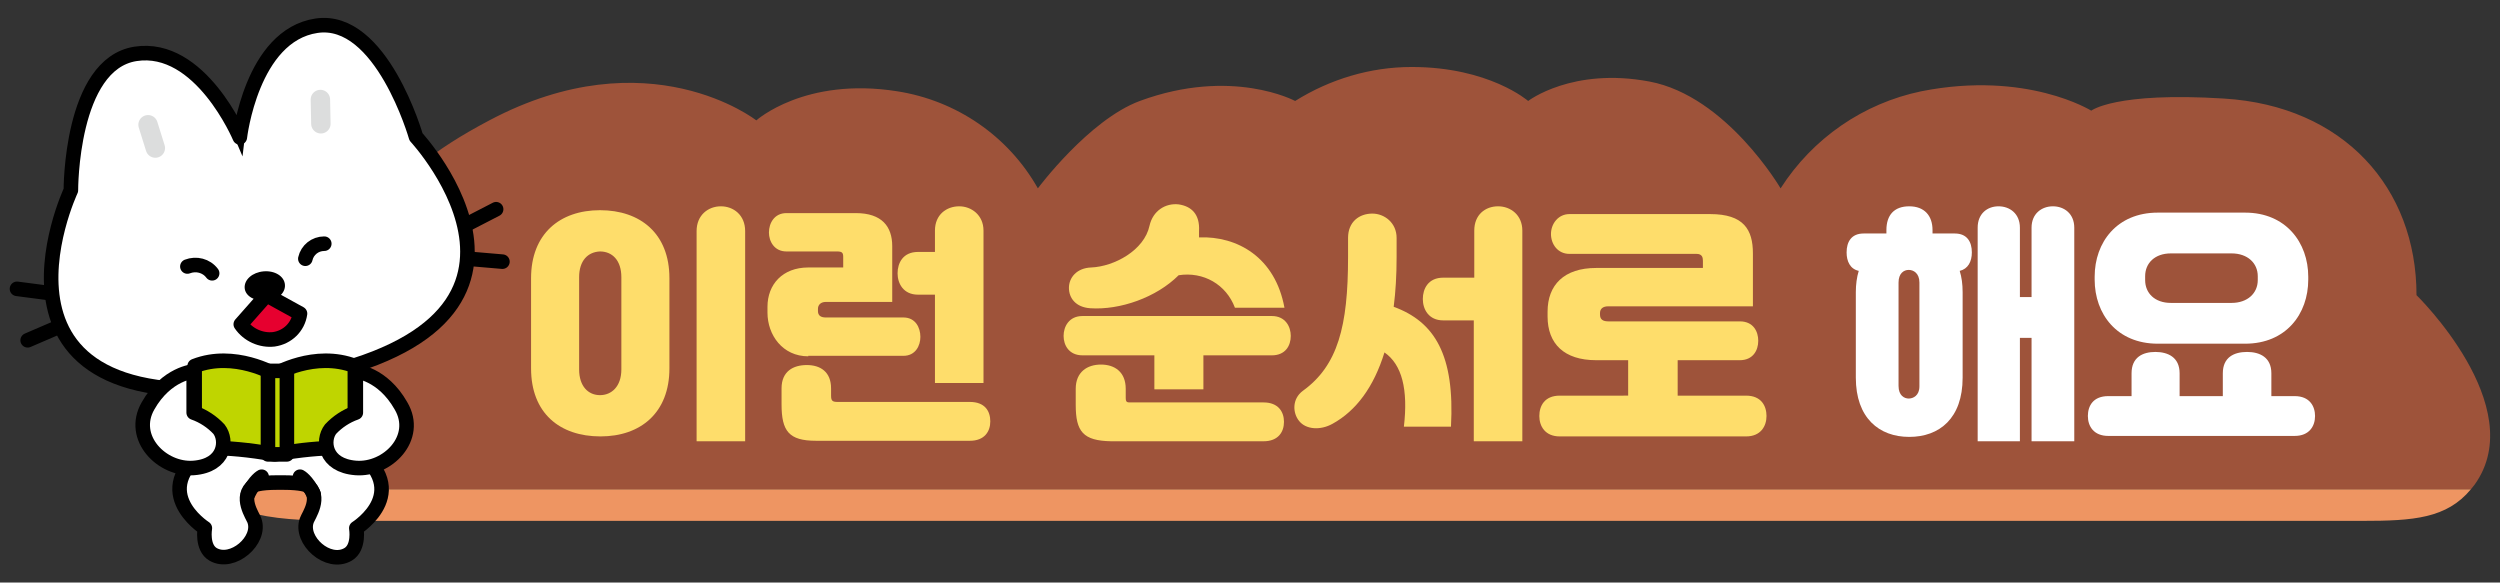 <?xml version="1.0" encoding="utf-8"?>
<!-- Generator: Adobe Illustrator 24.2.3, SVG Export Plug-In . SVG Version: 6.00 Build 0)  -->
<svg version="1.1" id="Layer_1" xmlns="http://www.w3.org/2000/svg" xmlns:xlink="http://www.w3.org/1999/xlink" x="0px" y="0px"
	 width="515px" height="120px" viewBox="0 0 515 120" style="enable-background:new 0 0 515 120;" xml:space="preserve">
<rect x="0" y="0" width="515" height="120" fill="#333333" stroke="none"/>
<g id="Layer_2_1_">
	<g id="Layer_1-2">
		<path style="fill:#9E533A;" d="M509.8,99.8c11.5-16.1-12-39-12-39c0-22.1-15-39-39.7-40.5c-22.4-1.4-27.3,2.5-27.3,2.5
			s-13.3-8.3-35-4c-12,2.5-22.4,9.7-29,20c0,0-11.1-19-27-22s-25,4-25,4s-8-7-24-7c-8.5,0-16.8,2.5-24,7c0,0-13-7-32,0
			c-10.5,3.9-21,18-21,18c-6.1-10.8-16.8-18.1-29-20c-19-3-29,6-29,6s-22.2-17.4-55,0C76.7,37.5,78.1,46.3,78.1,46.3s-40-10.5-40,21
			v19c0,6.8,1.7,11.4,4.7,14.5H509C509.3,100.4,509.6,100.1,509.8,99.8z"/>
		<path style="fill:#EE9562;" d="M78.1,107.3h408.5c10.6,0,17.4-0.5,22.4-6.5H42.8C49.5,107.8,62.8,107.3,78.1,107.3z"/>
		
			<line style="fill:none;stroke:#000000;stroke-width:3;stroke-linecap:round;stroke-linejoin:round;" x1="10.4" y1="60.4" x2="3.5" y2="59.5"/>
		
			<line style="fill:none;stroke:#000000;stroke-width:3;stroke-linecap:round;stroke-linejoin:round;" x1="12.2" y1="67.3" x2="5.7" y2="70.1"/>
		
			<line style="fill:none;stroke:#000000;stroke-width:3;stroke-linecap:round;stroke-linejoin:round;" x1="96" y1="46.3" x2="102.2" y2="43.1"/>
		
			<line style="fill:none;stroke:#000000;stroke-width:3;stroke-linecap:round;stroke-linejoin:round;" x1="96.5" y1="53.3" x2="103.5" y2="53.9"/>
		<path style="fill:#FFFFFF;stroke:#000000;stroke-width:2;stroke-miterlimit:10;" d="M14.6,39.2c0,0-0.1-26,13.3-28.1
			s21.5,17.2,21.5,17.2s2.4-21,15.8-23s20.5,22.9,20.5,22.9s37.5,40.4-28.6,50.7C-8.9,89.2,14.6,39.2,14.6,39.2"/>
		<path style="fill:none;stroke:#000000;stroke-width:3;stroke-linecap:round;stroke-linejoin:round;" d="M14.6,39.2
			c0,0-0.1-26,13.3-28.1s21.5,17.2,21.5,17.2s2.4-21,15.8-23s20.5,22.9,20.5,22.9s37.5,40.4-28.6,50.7
			C-8.9,89.2,14.6,39.2,14.6,39.2z"/>
		<path style="fill:none;stroke:#DCDDDD;stroke-width:4;stroke-linecap:round;stroke-linejoin:round;" d="M30.5,25.7l1.5,4.8
			 M66,20.5l0.1,5"/>
		<path d="M58.7,58.7c0.1,1.7-1.6,3.2-3.9,3.3s-4.3-1-4.4-2.7s1.6-3.2,3.9-3.4S58.6,56.9,58.7,58.7"/>
		<path style="fill:#E6002F;" d="M61.8,64.6l-6.9-3.8l-5.3,6c1.5,2.2,4.2,3.4,6.8,3.1C59.1,69.5,61.3,67.4,61.8,64.6"/>
		<path style="fill:none;stroke:#000000;stroke-width:3;stroke-linecap:round;stroke-linejoin:round;" d="M61.8,64.6l-6.9-3.8
			l-5.3,6c1.5,2.2,4.2,3.4,6.8,3.1C59.2,69.5,61.4,67.4,61.8,64.6z"/>
		<path style="fill:#FFFFFF;" d="M43.6,56.4c-1.2-1.6-3.3-2.1-5.1-1.4"/>
		<path style="fill:none;stroke:#000000;stroke-width:3;stroke-linecap:round;stroke-linejoin:round;" d="M43.7,56.3
			c-1.2-1.6-3.3-2.1-5.1-1.4"/>
		<path style="fill:#FFFFFF;" d="M63,53.2c0.4-1.8,2-3.1,3.9-3.1"/>
		<path style="fill:none;stroke:#000000;stroke-width:3;stroke-linecap:round;stroke-linejoin:round;" d="M62.9,53.3
			c0.4-1.8,2-3.1,3.9-3.1"/>
		<path style="fill:#FFFFFF;" d="M71.5,91.4c14.8,9.3,1.9,17.4,1.9,17.4s0.7,4-1.7,5.4c-4.1,2.4-10-2.9-8.5-7
			c0.3-0.9,3.2-4.9,0.1-7.2c0,0-1-0.6-5.1-0.6h-0.9c-4.1,0-5,0.6-5,0.6c-3.1,2.3-0.2,6.3,0.1,7.2c1.5,4.1-4.5,9.3-8.5,7
			c-2.4-1.4-1.7-5.4-1.7-5.4s-12.9-8.2,1.9-17.4"/>
		<path style="fill:none;stroke:#000000;stroke-width:3;stroke-linecap:round;stroke-linejoin:round;" d="M71.5,91.4
			c14.8,9.3,1.9,17.4,1.9,17.4s0.7,4-1.7,5.4c-4.1,2.4-10-2.9-8.5-7c0.3-0.9,3.2-4.9,0.1-7.2c0,0-1-0.6-5.1-0.6h-0.9
			c-4.1,0-5,0.6-5,0.6c-3.1,2.3-0.2,6.3,0.1,7.2c1.5,4.1-4.5,9.3-8.5,7c-2.4-1.4-1.7-5.4-1.7-5.4s-12.9-8.2,1.9-17.4"/>
		<path style="fill:#FFFFFF;" d="M53.9,98.2c0,0-1.4,0.7-2.8,3.6"/>
		<path style="fill:none;stroke:#000000;stroke-width:3;stroke-linecap:round;stroke-linejoin:round;" d="M53.9,98.2
			c0,0-1.4,0.7-2.8,3.6"/>
		<path style="fill:#FFFFFF;" d="M61.8,98.2c0,0,1.4,0.7,2.8,3.6"/>
		<path style="fill:none;stroke:#000000;stroke-width:3;stroke-linecap:round;stroke-linejoin:round;" d="M61.8,98.2
			c0,0,1.4,0.7,2.8,3.6"/>
		<path style="fill:#BFD500;" d="M56.6,77.1c0,0-8.3-4.9-16.5-1.7v17.1c0,0,5.4-0.9,16.5,1.1c11.1-2,16.5-1.1,16.5-1.1V75.4
			C64.8,72.2,56.6,77.1,56.6,77.1"/>
		<path style="fill:none;stroke:#000000;stroke-width:3;stroke-linecap:round;stroke-linejoin:round;" d="M56.6,77.1
			c0,0-8.3-4.9-16.5-1.7v17.1c0,0,5.4-0.9,16.5,1.1c11.1-2,16.5-1.1,16.5-1.1V75.4C64.8,72.2,56.6,77.1,56.6,77.1z"/>
		<path style="fill:#FFFFFF;" d="M73.3,85c-2,0.7-3.8,1.9-5.2,3.4c-1.8,2.3-1.3,7.5,5.2,8c6.5,0.5,13.2-6.2,9.3-12.8
			c-3.8-6.7-9.3-7.1-9.3-7.1L73.3,85z"/>
		<path style="fill:none;stroke:#000000;stroke-width:3;stroke-linecap:round;stroke-linejoin:round;" d="M73.3,85
			c-2,0.7-3.8,1.9-5.2,3.4c-1.8,2.3-1.3,7.5,5.2,8c6.5,0.5,13.2-6.2,9.3-12.8c-3.8-6.7-9.3-7.1-9.3-7.1L73.3,85z"/>
		<path style="fill:#FFFFFF;" d="M39.9,85c2,0.7,3.8,1.9,5.2,3.4c1.8,2.3,1.3,7.5-5.2,8c-6.5,0.5-13.2-6.2-9.4-12.8
			c3.8-6.7,9.4-7.1,9.4-7.1V85z"/>
		<path style="fill:none;stroke:#000000;stroke-width:3;stroke-linecap:round;stroke-linejoin:round;" d="M39.9,85
			c2,0.7,3.8,1.9,5.2,3.4c1.8,2.3,1.3,7.5-5.2,8c-6.5,0.5-13.2-6.2-9.4-12.8c3.8-6.7,9.4-7.1,9.4-7.1V85z"/>
		<rect x="55.2" y="76.4" style="fill:#BFD500;" width="3.9" height="17.2"/>
		
			<rect x="55.2" y="76.4" style="fill:none;stroke:#000000;stroke-width:3;stroke-linecap:round;stroke-linejoin:round;" width="3.9" height="17.2"/>
		<g style="enable-background:new    ;">
			<path style="fill:#FEDD6B;" d="M109.4,57.3c0-9.1,5.9-14,14.2-14s14.3,4.8,14.3,14v18.6c0,9.1-5.9,14-14.2,14
				c-8.4,0-14.3-4.8-14.3-14V57.3z M119.3,76.1c0,3.5,1.9,5.3,4.3,5.3s4.4-1.8,4.4-5.3V57.1c0-3.5-1.9-5.3-4.4-5.3
				c-2.5,0.1-4.3,1.9-4.3,5.3V76.1z M143.5,90.8V47.6c0-3.3,2.4-5.1,5-5.1c2.6,0,5,1.8,5,5.1v43.3H143.5z"/>
			<path style="fill:#FEDD6B;" d="M166.5,73.4c-5.3,0-8.4-4.4-8.4-9v-1.2c0-4.6,3.1-8.1,8.4-8.1h7.2v-2.2c0-0.9-0.3-1.1-1.3-1.1H162
				c-2.5,0-3.6-2.1-3.6-3.9c0-1.9,1.1-4,3.6-4h14.3c5.4,0,7.5,2.8,7.5,6.8v11.5h-13.7c-1,0-1.6,0.6-1.6,1.4v0.5
				c0,0.9,0.6,1.3,1.6,1.3h16c2.5,0,3.5,2.1,3.5,4c0,1.8-1,3.9-3.5,3.9H166.5z M168.1,90.8c-5.6,0-7.1-2-7.1-7.5V80
				c0-3.5,2.4-4.8,5.2-4.8c2.8,0,5,1.4,5,4.8v1.5c0,1.1,0.3,1.3,1.4,1.3h27.2c3.1,0,4.2,1.9,4.2,4c0,2.1-1.2,4-4.2,4H168.1z
				 M192.6,60.7h-3.5c-3,0-4.2-2.3-4.2-4.4c0-2.1,1.1-4.4,4.2-4.4h3.5v-4.4c0-3.3,2.4-5,5-5c2.5,0,5,1.8,5,5v31.4h-10V60.7z"/>
			<path style="fill:#FEDD6B;" d="M237.9,73.2H223c-2.8,0-3.9-2.1-3.9-4c0-1.9,1.1-4.1,3.9-4.1h39c2.8,0,3.9,2.2,3.9,4.1
				c0,2-1.1,4-3.9,4h-14.1v7h-10.1V73.2z M247,48.9c7.9-0.3,15.7,4.1,17.6,14.5h-10.2c-1.8-4.8-6.5-7.5-11.6-6.7
				c-4.6,4.6-12.1,7.2-18.2,6.8c-3-0.2-4.4-2.1-4.4-4.2c0-2.1,1.6-4.1,4.6-4.2c4.7-0.2,10.9-3.5,12-8.6c0.7-3.1,3.3-4.7,6-4.4
				c2.7,0.4,4.4,2.1,4.2,5.5L247,48.9z M221.6,83.4v-3.3c0-3.5,2.4-5,5.2-5c2.8,0,5.1,1.5,5.1,5v1.8c0,1.1,0.3,1,1.4,1h27
				c3,0,4.2,1.9,4.2,4c0,2.1-1.2,4-4.2,4h-31.4C223.1,90.8,221.6,88.9,221.6,83.4z"/>
			<path style="fill:#FEDD6B;" d="M277.7,53v-4c0-3.3,2.3-5,5-5c2.5,0,5,1.9,5,5v4c0,3.7-0.2,7.1-0.6,10.2
				c8.5,3.1,12.6,10,11.8,24.7h-9.7c0.9-7.7-0.4-12.8-4-15.3c-2.2,7.1-5.8,12-10.7,14.7c-2.5,1.4-5.5,1.2-6.9-0.6
				c-1.3-1.6-1.5-4.5,0.8-6.2C275.6,75.3,277.7,67.2,277.7,53z M303.7,66h-6.4c-3,0-4.2-2.3-4.2-4.4c0-2.1,1.1-4.4,4.2-4.4h6.4v-9.7
				c0-3.3,2.3-5,4.9-5c2.6,0,5,1.8,5,5v43.4h-10V66z"/>
		</g>
		<g style="enable-background:new    ;">
			<path style="fill:#FEDD6B;" d="M335.4,81.5v-7.3h-6.6c-6.6,0-10-3.4-10-9v-1c0-5.5,3.4-9,10-9h22v-1.5c0-0.7-0.2-1.4-1.3-1.4
				h-26.2c-2.4,0-3.8-2-3.8-4.1c0-2.1,1.5-4.1,3.8-4.1h29c6.9,0,8.8,3.2,8.8,8.1v10.9h-29.8c-1.1,0-1.7,0.5-1.7,1.4v0.3
				c0,1,0.6,1.4,1.7,1.4h27.1c2.8,0,3.8,2.1,3.8,4c0,2-1.1,4-3.8,4h-12.8v7.3h14.1c3.1,0,4.2,2.1,4.2,4.2c0,2.1-1.2,4.2-4.2,4.2
				h-38.4c-3,0-4.2-2.1-4.2-4.2c0-2.1,1.1-4.2,4.2-4.2H335.4z"/>
		</g>
		<g style="enable-background:new    ;">
			<path style="fill:#FFFFFF;" d="M382.3,77.8V60.2c0-1.6,0.2-3.1,0.6-4.4c-1.8-0.4-2.5-2-2.5-3.8c0-2.2,1-3.9,3.5-3.9h4.7v-0.7
				c0-3.1,1.6-4.9,4.7-4.9c3.1,0,4.8,1.9,4.8,4.9v0.7h4.6c2.5,0,3.5,1.7,3.5,3.9c0,1.9-0.8,3.4-2.5,3.8c0.4,1.3,0.6,2.7,0.6,4.4
				v17.6c0,8.4-4.8,12.2-11,12.2S382.3,86.1,382.3,77.8z M395.4,79.6V58.2c0-1.9-1.2-2.6-2.2-2.6s-2.1,0.7-2.1,2.6v21.3
				c0,2,1.2,2.6,2.1,2.6S395.4,81.5,395.4,79.6z M418.5,69.6h-2.4v21.3h-8.7v-44c0-2.9,2-4.4,4.3-4.4c2.3,0,4.4,1.5,4.4,4.4v14.3
				h2.4V46.9c0-2.9,2.1-4.4,4.4-4.4c2.3,0,4.4,1.5,4.4,4.4v44h-8.8V69.6z"/>
		</g>
		<g style="enable-background:new    ;">
			<path style="fill:#FFFFFF;" d="M439.1,81.6v-4.7c0-3.3,2.3-4.4,4.9-4.4c2.6,0,5,1.1,5,4.4v4.7h8.9v-4.7c0-3.3,2.3-4.4,5-4.4
				c2.6,0,5,1.1,5,4.4v4.7h4.8c3.1,0,4.2,2.1,4.2,4.1c0,2.1-1.2,4.1-4.2,4.1h-38.4c-3,0-4.2-2-4.2-4.1c0-2.1,1.1-4.1,4.2-4.1H439.1z
				 M431.5,57c0-7.1,4.6-13.2,13-13.2h18c8.4,0,13,6.2,13,13.2v0.6c0,7.1-4.6,13.2-13,13.2h-18c-8.4,0-13-6.1-13-13.2V57z
				 M465.1,56.9c0-2.7-2.1-4.7-5.4-4.7h-12.5c-3.3,0-5.3,2-5.3,4.7v0.8c0,2.7,2,4.7,5.3,4.7h12.5c3.3,0,5.4-2,5.4-4.7V56.9z"/>
		</g>
	</g>
</g>
</svg>
